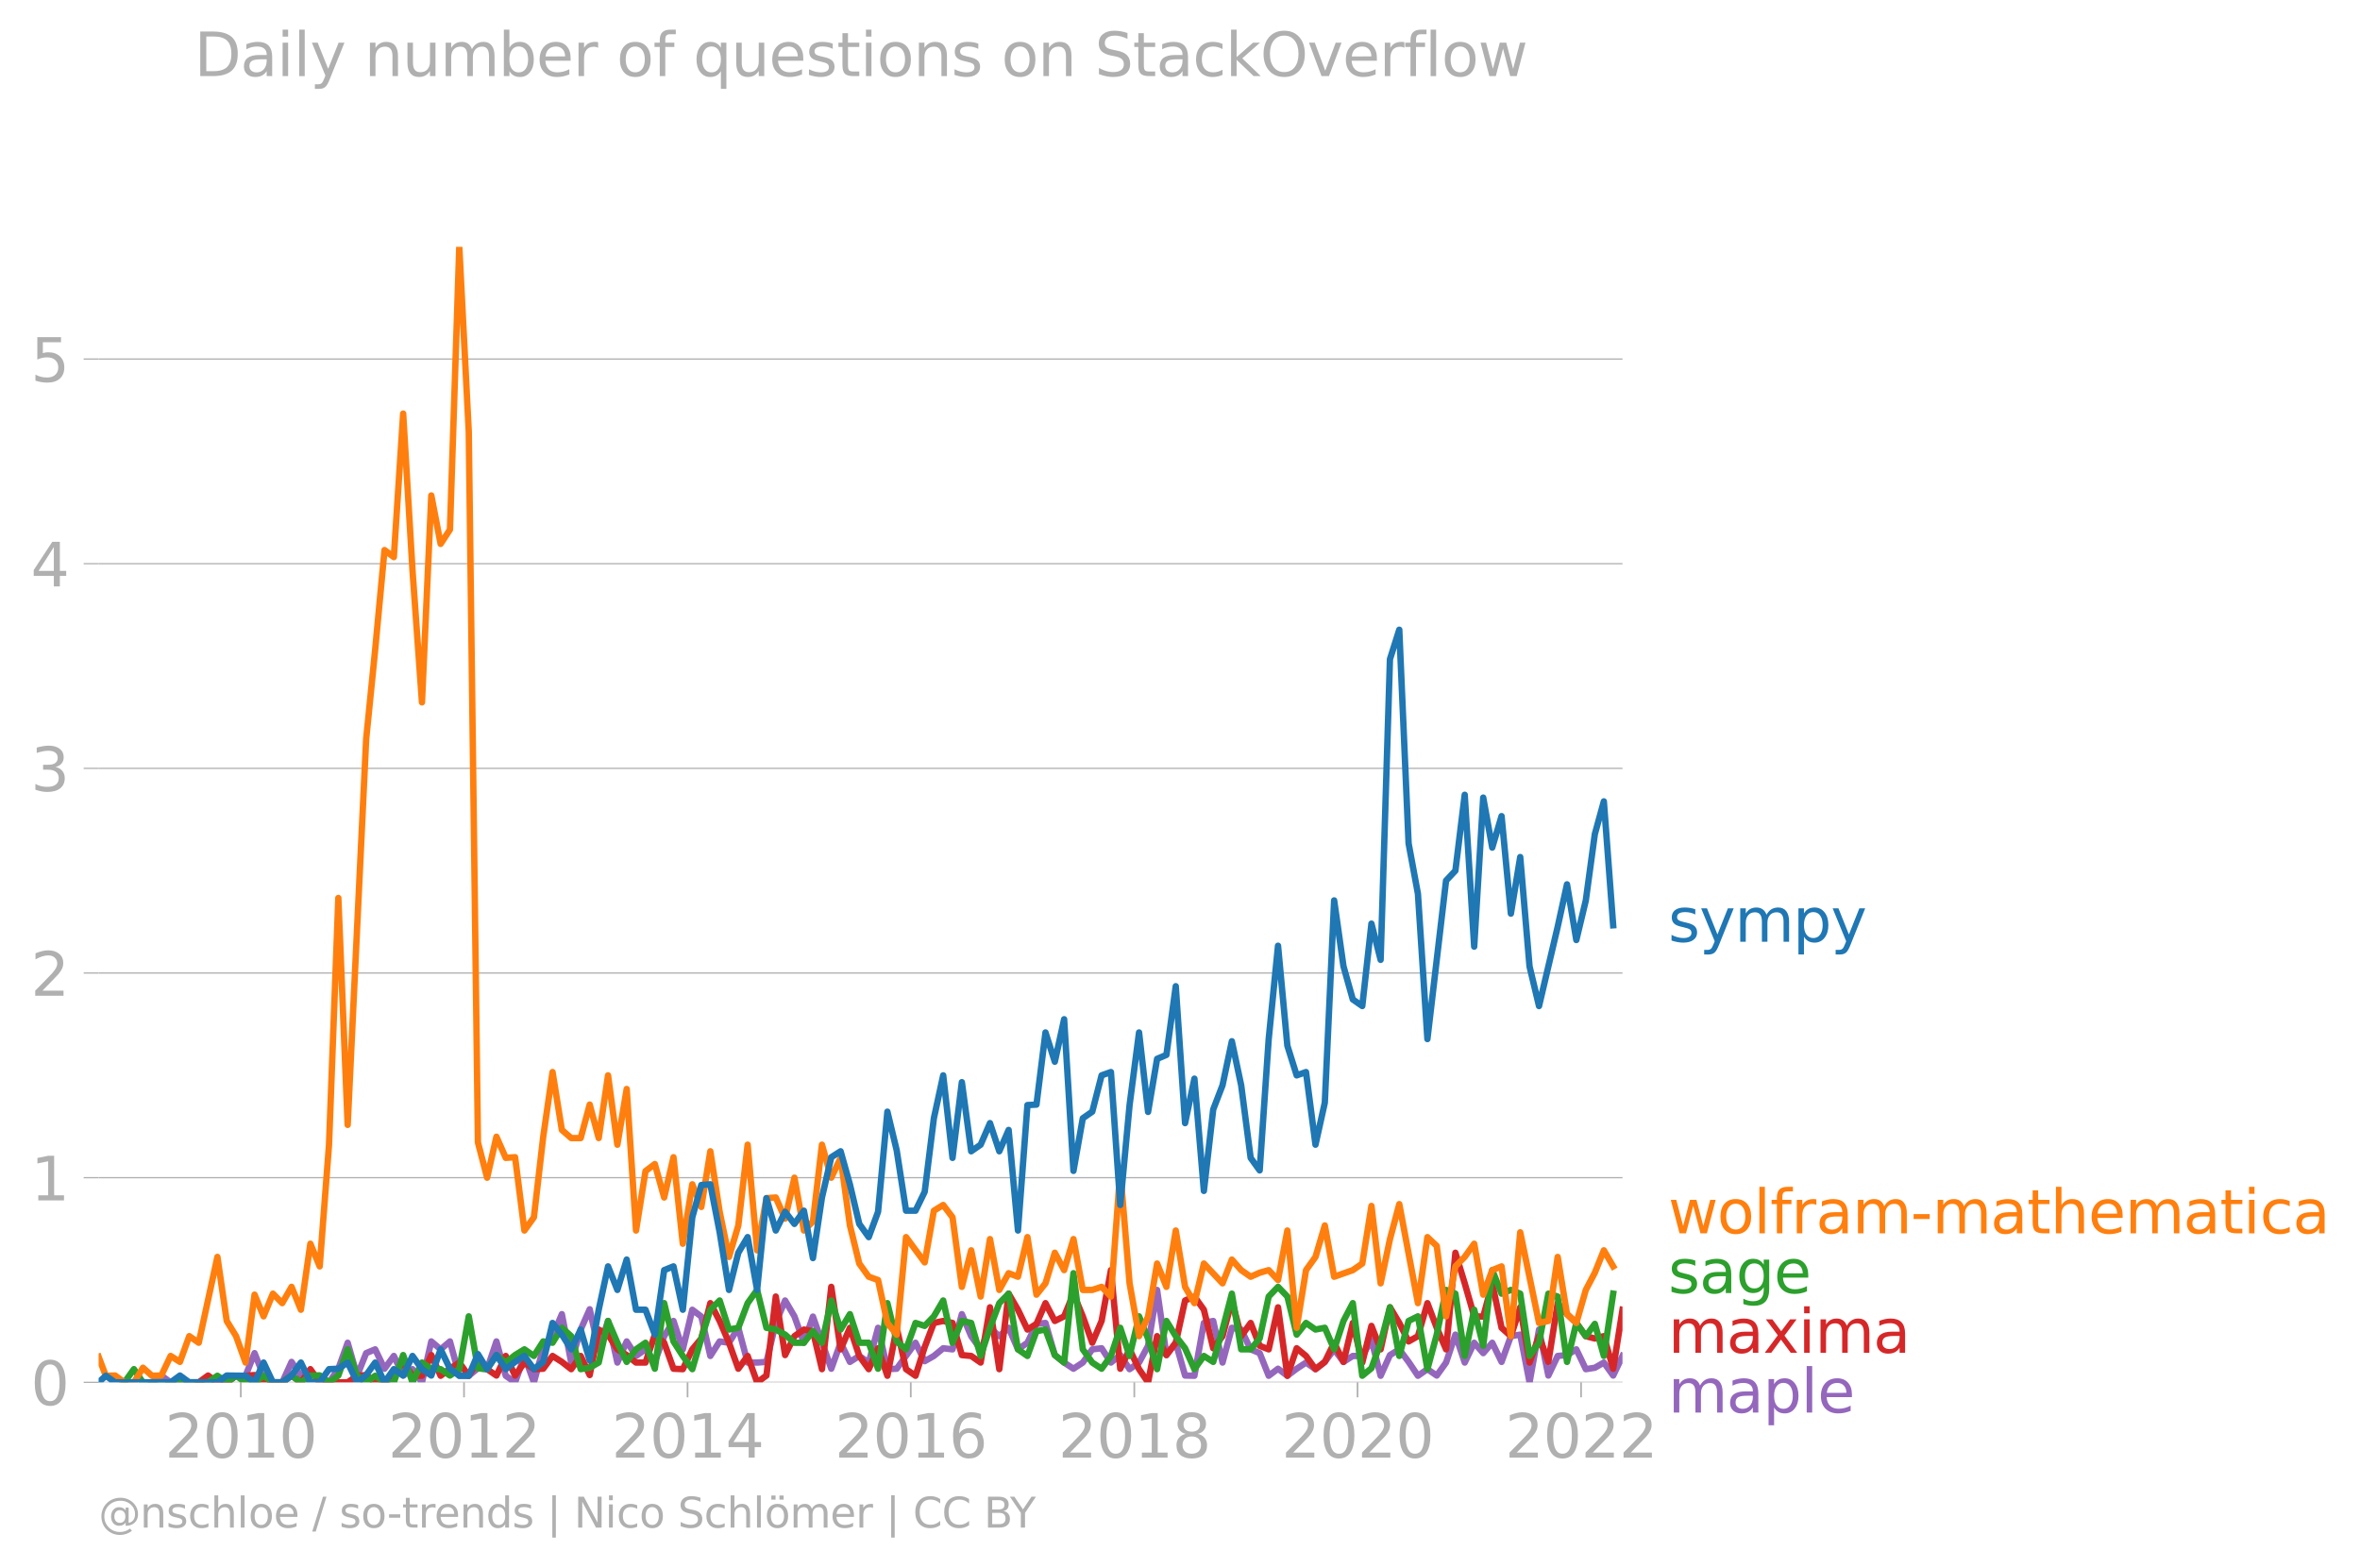 <svg xmlns:xlink="http://www.w3.org/1999/xlink" width="737.413" height="489.969" viewBox="0 0 553.06 367.477" xmlns="http://www.w3.org/2000/svg"><defs><style>*{stroke-linejoin:round;stroke-linecap:butt}</style></defs><g id="figure_1"><path d="M0 367.477h553.06V0H0v367.477z" style="fill:none" id="patch_1"/><g id="axes_1"><path d="M23.108 323.95h357.12V57.838H23.108V323.95z" style="fill:none" id="patch_2"/><g id="matplotlib.axis_1"><g id="xtick_1"><g id="line2d_1"><defs><path id="m5724a34191" d="M0 0v3.5" style="stroke:#b0b0b0;stroke-width:.4"/></defs><use xlink:href="#m5724a34191" x="56.43" y="323.95" style="fill:#b0b0b0;stroke:#b0b0b0;stroke-width:.4"/></g><g style="fill:#b0b0b0" transform="matrix(.14 0 0 -.14 38.615 341.588)" id="text_1"><defs><path id="DejaVuSans-32" d="M1228 531h2203V0H469v531q359 372 979 998 621 627 780 809 303 340 423 576 121 236 121 464 0 372-261 606-261 235-680 235-297 0-627-103-329-103-704-313v638q381 153 712 231 332 78 607 78 725 0 1156-363 431-362 431-968 0-288-108-546-107-257-392-607-78-91-497-524-418-433-1181-1211z" transform="scale(.016)"/><path id="DejaVuSans-30" d="M2034 4250q-487 0-733-480-245-479-245-1442 0-959 245-1439 246-480 733-480 491 0 736 480 246 480 246 1439 0 963-246 1442-245 480-736 480zm0 500q785 0 1199-621 414-620 414-1801 0-1178-414-1799Q2819-91 2034-91q-784 0-1198 620-414 621-414 1799 0 1181 414 1801 414 621 1198 621z" transform="scale(.016)"/><path id="DejaVuSans-31" d="M794 531h1031v3560L703 3866v575l1116 225h631V531h1031V0H794v531z" transform="scale(.016)"/></defs><use xlink:href="#DejaVuSans-32"/><use xlink:href="#DejaVuSans-30" x="63.623"/><use xlink:href="#DejaVuSans-31" x="127.246"/><use xlink:href="#DejaVuSans-30" x="190.869"/></g></g><g id="xtick_2"><use xlink:href="#m5724a34191" x="108.742" y="323.95" style="fill:#b0b0b0;stroke:#b0b0b0;stroke-width:.4" id="line2d_2"/><g style="fill:#b0b0b0" transform="matrix(.14 0 0 -.14 90.927 341.588)" id="text_2"><use xlink:href="#DejaVuSans-32"/><use xlink:href="#DejaVuSans-30" x="63.623"/><use xlink:href="#DejaVuSans-31" x="127.246"/><use xlink:href="#DejaVuSans-32" x="190.869"/></g></g><g id="xtick_3"><use xlink:href="#m5724a34191" x="161.126" y="323.95" style="fill:#b0b0b0;stroke:#b0b0b0;stroke-width:.4" id="line2d_3"/><g style="fill:#b0b0b0" transform="matrix(.14 0 0 -.14 143.31 341.588)" id="text_3"><defs><path id="DejaVuSans-34" d="M2419 4116 825 1625h1594v2491zm-166 550h794V1625h666v-525h-666V0h-628v1100H313v609l1940 2957z" transform="scale(.016)"/></defs><use xlink:href="#DejaVuSans-32"/><use xlink:href="#DejaVuSans-30" x="63.623"/><use xlink:href="#DejaVuSans-31" x="127.246"/><use xlink:href="#DejaVuSans-34" x="190.869"/></g></g><g id="xtick_4"><use xlink:href="#m5724a34191" x="213.438" y="323.95" style="fill:#b0b0b0;stroke:#b0b0b0;stroke-width:.4" id="line2d_4"/><g style="fill:#b0b0b0" transform="matrix(.14 0 0 -.14 195.623 341.588)" id="text_4"><defs><path id="DejaVuSans-36" d="M2113 2584q-425 0-674-291-248-290-248-796 0-503 248-796 249-292 674-292t673 292q248 293 248 796 0 506-248 796-248 291-673 291zm1253 1979v-575q-238 112-480 171-242 60-480 60-625 0-955-422-329-422-376-1275 184 272 462 417 279 145 613 145 703 0 1111-427 408-426 408-1160 0-719-425-1154Q2819-91 2113-91q-810 0-1238 620-428 621-428 1799 0 1106 525 1764t1409 658q238 0 480-47t505-140z" transform="scale(.016)"/></defs><use xlink:href="#DejaVuSans-32"/><use xlink:href="#DejaVuSans-30" x="63.623"/><use xlink:href="#DejaVuSans-31" x="127.246"/><use xlink:href="#DejaVuSans-36" x="190.869"/></g></g><g id="xtick_5"><use xlink:href="#m5724a34191" x="265.822" y="323.95" style="fill:#b0b0b0;stroke:#b0b0b0;stroke-width:.4" id="line2d_5"/><g style="fill:#b0b0b0" transform="matrix(.14 0 0 -.14 248.007 341.588)" id="text_5"><defs><path id="DejaVuSans-38" d="M2034 2216q-450 0-708-241-257-241-257-662 0-422 257-663 258-241 708-241t709 242q260 243 260 662 0 421-258 662-257 241-711 241zm-631 268q-406 100-633 378-226 279-226 679 0 559 398 884 399 325 1092 325 697 0 1094-325t397-884q0-400-227-679-226-278-629-378 456-106 710-416 255-309 255-755 0-679-414-1042Q2806-91 2034-91q-771 0-1186 362-414 363-414 1042 0 446 256 755 257 310 713 416zm-231 997q0-362 226-565 227-203 636-203 407 0 636 203 230 203 230 565 0 363-230 566-229 203-636 203-409 0-636-203-226-203-226-566z" transform="scale(.016)"/></defs><use xlink:href="#DejaVuSans-32"/><use xlink:href="#DejaVuSans-30" x="63.623"/><use xlink:href="#DejaVuSans-31" x="127.246"/><use xlink:href="#DejaVuSans-38" x="190.869"/></g></g><g id="xtick_6"><use xlink:href="#m5724a34191" x="318.134" y="323.95" style="fill:#b0b0b0;stroke:#b0b0b0;stroke-width:.4" id="line2d_6"/><g style="fill:#b0b0b0" transform="matrix(.14 0 0 -.14 300.319 341.588)" id="text_6"><use xlink:href="#DejaVuSans-32"/><use xlink:href="#DejaVuSans-30" x="63.623"/><use xlink:href="#DejaVuSans-32" x="127.246"/><use xlink:href="#DejaVuSans-30" x="190.869"/></g></g><g id="xtick_7"><use xlink:href="#m5724a34191" x="370.518" y="323.95" style="fill:#b0b0b0;stroke:#b0b0b0;stroke-width:.4" id="line2d_7"/><g style="fill:#b0b0b0" transform="matrix(.14 0 0 -.14 352.703 341.588)" id="text_7"><use xlink:href="#DejaVuSans-32"/><use xlink:href="#DejaVuSans-30" x="63.623"/><use xlink:href="#DejaVuSans-32" x="127.246"/><use xlink:href="#DejaVuSans-32" x="190.869"/></g></g></g><g id="matplotlib.axis_2"><g id="ytick_1"><path d="M23.108 323.95h357.12" clip-path="url(#p29a664410c)" style="fill:none;stroke:#b0b0b0;stroke-width:.3;stroke-linecap:square" id="line2d_8"/><g id="line2d_9"><defs><path id="m4db9e39894" d="M0 0h-3.5" style="stroke:#b0b0b0;stroke-width:.3"/></defs><use xlink:href="#m4db9e39894" x="23.108" y="323.95" style="fill:#b0b0b0;stroke:#b0b0b0;stroke-width:.3"/></g><use xlink:href="#DejaVuSans-30" style="fill:#b0b0b0" transform="matrix(.14 0 0 -.14 7.2 329.269)" id="text_8"/></g><g id="ytick_2"><path d="M23.108 275.988h357.12" clip-path="url(#p29a664410c)" style="fill:none;stroke:#b0b0b0;stroke-width:.3;stroke-linecap:square" id="line2d_10"/><use xlink:href="#m4db9e39894" x="23.108" y="275.988" style="fill:#b0b0b0;stroke:#b0b0b0;stroke-width:.3" id="line2d_11"/><use xlink:href="#DejaVuSans-31" style="fill:#b0b0b0" transform="matrix(.14 0 0 -.14 7.2 281.307)" id="text_9"/></g><g id="ytick_3"><path d="M23.108 228.026h357.12" clip-path="url(#p29a664410c)" style="fill:none;stroke:#b0b0b0;stroke-width:.3;stroke-linecap:square" id="line2d_12"/><use xlink:href="#m4db9e39894" x="23.108" y="228.026" style="fill:#b0b0b0;stroke:#b0b0b0;stroke-width:.3" id="line2d_13"/><use xlink:href="#DejaVuSans-32" style="fill:#b0b0b0" transform="matrix(.14 0 0 -.14 7.2 233.345)" id="text_10"/></g><g id="ytick_4"><path d="M23.108 180.064h357.12" clip-path="url(#p29a664410c)" style="fill:none;stroke:#b0b0b0;stroke-width:.3;stroke-linecap:square" id="line2d_14"/><use xlink:href="#m4db9e39894" x="23.108" y="180.064" style="fill:#b0b0b0;stroke:#b0b0b0;stroke-width:.3" id="line2d_15"/><g style="fill:#b0b0b0" transform="matrix(.14 0 0 -.14 7.2 185.383)" id="text_11"><defs><path id="DejaVuSans-33" d="M2597 2516q453-97 707-404 255-306 255-756 0-690-475-1069Q2609-91 1734-91q-293 0-604 58T488 141v609q262-153 574-231 313-78 654-78 593 0 904 234t311 681q0 413-289 645-289 233-804 233h-544v519h569q465 0 712 186t247 536q0 359-255 551-254 193-729 193-260 0-557-57-297-56-653-174v562q360 100 674 150t592 50q719 0 1137-327 419-326 419-882 0-388-222-655t-631-370z" transform="scale(.016)"/></defs><use xlink:href="#DejaVuSans-33"/></g></g><g id="ytick_5"><path d="M23.108 132.102h357.12" clip-path="url(#p29a664410c)" style="fill:none;stroke:#b0b0b0;stroke-width:.3;stroke-linecap:square" id="line2d_16"/><use xlink:href="#m4db9e39894" x="23.108" y="132.102" style="fill:#b0b0b0;stroke:#b0b0b0;stroke-width:.3" id="line2d_17"/><use xlink:href="#DejaVuSans-34" style="fill:#b0b0b0" transform="matrix(.14 0 0 -.14 7.2 137.42)" id="text_12"/></g><g id="ytick_6"><path d="M23.108 84.14h357.12" clip-path="url(#p29a664410c)" style="fill:none;stroke:#b0b0b0;stroke-width:.3;stroke-linecap:square" id="line2d_18"/><use xlink:href="#m4db9e39894" x="23.108" y="84.14" style="fill:#b0b0b0;stroke:#b0b0b0;stroke-width:.3" id="line2d_19"/><g style="fill:#b0b0b0" transform="matrix(.14 0 0 -.14 7.2 89.458)" id="text_13"><defs><path id="DejaVuSans-35" d="M691 4666h2478v-532H1269V2991q137 47 274 70 138 23 276 23 781 0 1237-428 457-428 457-1159 0-753-469-1171Q2575-91 1722-91q-294 0-599 50Q819 9 494 109v635q281-153 581-228t634-75q541 0 856 284 316 284 316 772 0 487-316 771-315 285-856 285-253 0-505-56-251-56-513-175v2344z" transform="scale(.016)"/></defs><use xlink:href="#DejaVuSans-35"/></g></g></g><path d="m35.612 323.95 2.186-1.599 2.186 1.599h13.15l2.185-1.547h2.221l2.114-5.305 2.114 5.305 2.186 1.547h2.186l2.185-4.796 2.186 3.249 4.407-.052 2.186 1.599 2.185-3.198 2.186-6.085 2.221 7.736 2.114-5.305 2.114-.884 2.186 4.538 2.186-2.99 2.185 4.59 2.186-1.497 2.221 3.095 2.186-9.593 2.186 1.857 2.185-1.857 2.186 8.046h2.222l2.15-1.76 2.15.212 2.185-6.498 2.185 8.046 2.186 1.547 2.186-6.189 2.221 6.189 2.186-7.994 2.185-2.836 2.186-5.158 2.186 11.346 2.221-7.735 2.114-4.752 2.114 9.393 2.186-6.653 2.186 9.747 2.185-4.95 2.186 3.403 2.221-1.547 2.186 2.94 2.186-6.034 2.185-3.559 2.186 6.653 2.221-9.283 2.114 1.602 2.114 9.228 2.186-3.404 2.186.31 2.185-3.507 2.186 8.148h2.221l2.186-.154 2.186-9.129 2.185-5.26 2.186 3.713 2.221 6.189 2.114-6.134 4.3 12.22 2.186-6.086 2.185 4.487 2.186-1.393 2.221 1.547 2.186-8.148 2.186 9.695 2.185-.103 4.407-6.085 2.15 4.321 2.15-1.227 2.186-1.805 2.185.258 2.186-8.252 2.186 5.158 2.221 3.094 2.186-5.054 2.185 1.96 2.186-1.96 2.186 5.054 2.221-1.547 2.114-4.42 2.114-.222 2.186 7.53 2.185 1.753 2.186 1.444 2.186-1.444 2.221-3.094 2.186-.258 2.186 3.352 2.185-1.753 2.186 3.3 2.221-1.547 2.114-3.923 2.114-13.095 2.186 15.265 2.186-2.888 2.185 7.684 2.186.052 2.221-12.378 2.186-.464 2.186 9.747 2.185-8.148 2.186.413 2.221 4.641 2.114.884 2.114 5.305 2.186-1.65 2.186 1.65 2.185-1.65 2.186-1.445 2.221 1.547 2.186-1.701 2.186-2.94 2.185 2.94 2.186-1.393h2.221l2.15-3.734 2.15 8.376 2.186-4.848 2.185-1.341 2.186 2.94 2.186 3.249 2.221-1.548 2.186 1.496 2.185-3.043 2.186-6.55 2.186 6.55 2.221-4.641 2.114 2.431 2.114-2.431 2.186 4.487 2.185-6.034 2.186-.361 2.186 11.19 2.221-12.376 2.186 10.778 2.185-4.59 2.186-.206 2.186-1.341 2.221 4.641 2.114-.331 2.114-1.216 2.186 3.043 2.186-4.59h0" clip-path="url(#p29a664410c)" style="fill:none;stroke:#9467bd;stroke-width:1.5;stroke-linecap:square" id="line2d_20"/><path d="m46.576 323.95 2.186-1.599 2.186 1.599h2.185l2.186-1.547h2.221l2.114-.166 2.114 1.713h4.372l2.185-1.599 2.186 1.599 2.221-3.095 2.186 3.095h6.557l2.221-1.547 2.114-.166 2.114 1.713h2.186l2.186-1.547 2.185-3.25 2.186 3.25h2.221l2.186-4.848 2.186 4.848 2.185-1.65 2.186-1.445 2.222 3.095 2.15-3.415 2.15 1.867 2.185 1.496 2.185-4.59 2.186 4.59 2.186-3.043 2.221 1.547 2.186-.103 2.185-2.99 2.186 1.392 2.186 1.701 2.221-3.094 2.114 4.476 2.114-10.664 2.186 1.186 2.186 3.455 2.185 1.34 2.186 1.754h2.221l2.186-6.55 2.186 1.909 2.185 6.085 2.186.103 2.221-4.641 2.114-2.542 2.114-8.288 2.186 4.177 2.186 5.106 2.185 6.085 2.186-2.99 2.221 6.188 2.186-1.599 2.186-18.514 2.185 13.718 2.186-4.435 2.221-1.547 2.114.386 2.114 8.896 2.186-19.287 2.186 14.646 2.185-5.054 2.186 6.601 2.221 3.094 2.186-4.899 2.186 6.447 2.185-11.243 2.186 9.695 2.221 1.548 2.15-6.723 2.15-5.655 2.186-.464 2.185.464 2.186 7.53 2.186.206 2.221 1.547 2.186-12.944 2.185 14.491 2.186-17.689 2.186 3.765 2.221 4.642 2.114-1.327 2.114-4.862 2.186 4.177 2.185-1.083 2.186-5.312 2.186 5.312 2.221 6.189 2.186-5.106 2.186-11.913 2.185 23.104 2.186-4.538 2.221 4.641 2.114 3.095 2.114-10.83 2.186 4.435 2.186-2.888 2.185-9.902 2.186-.928 2.221 3.094 2.186 9.025 2.186-2.836 2.185-8.355 2.186 8.355 2.221-3.095 2.114 5.36 2.114.829 2.186-9.85 2.186 16.039 2.185-6.447 2.186 1.805 2.221 3.094 2.186-1.701 2.186-4.487 2.185 4.487 2.186-9.129 2.221 9.283 2.15-8.59 2.15 5.496 2.186-9.85 2.185 3.661 2.186 4.332 2.186-1.237 2.221-7.736 2.186 5.776 2.185 5.054 2.186-22.64 2.186 7.168 2.221 7.736 2.114.055 2.114-7.79 2.186 10.417 2.185 1.96 2.186-6.756 2.186 12.944 2.221-6.188 2.186 6.034 2.185-13.77 2.186 2.578 2.186 2.063 2.221 3.095 2.114.552 2.114-.552 2.186 7.632 2.186-13.821h0" clip-path="url(#p29a664410c)" style="fill:none;stroke:#d62728;stroke-width:1.5;stroke-linecap:square" id="line2d_21"/><path d="m29.163 323.95 2.221-3.095 2.114 3.095h15.264l2.186-1.547 2.185 1.547 2.186-1.547 2.221 1.547h2.114l2.114-1.547 2.186 1.547h2.186l2.185-1.599 2.186 1.599 2.221-1.547 2.186-.052 2.186 1.599 2.185-1.599 2.186-6.137 2.221 6.189 2.114 1.547 2.114-1.547 2.186 1.547h2.186l2.185-6.395 2.186 6.395 2.221-4.642 2.186 1.444 2.186.103 2.185 1.496 2.186-1.496 2.222-12.377 2.15 12.164 2.15.213 2.185-3.3 2.185 1.753 2.186-1.753 2.186-1.341 2.221 1.547 2.186-3.404 2.185.31 2.186-3.507 2.186 1.96 2.221 7.735 2.114-.331 2.114-1.216 2.186-9.747 2.186 5.106 2.185 4.487 2.186-2.94 2.221-1.547 2.186 6.085 2.186-15.368 2.185 8.973 2.186 3.404 2.221 3.094 2.114-7.183 2.114-6.741 2.186-2.166 2.186 6.808 2.185-.413 2.186-5.776 2.221-3.094 2.186 8.87 2.186.413 2.185 1.186 2.186 1.908h2.221l2.114-2.708 2.114 2.708 2.186-9.902 2.186 6.808 2.185-3.61 2.186 6.704h2.221l2.186 6.085 2.186-15.368 2.185 8.973 2.186 1.857 2.221-6.189 2.15.694 2.15-2.24 2.186-3.714 2.185 9.902 2.186-5.106 2.186.464 2.221 7.736 2.186-6.601 2.185-5.776 2.186-2.218 2.186 13.048 2.221 1.547 2.114-5.802 2.114-.386 2.186 5.982 2.185 1.753 2.186-20.938 2.186 17.844 2.221 3.094 2.186 1.444 2.186-2.99 2.185-6.602 2.186 6.601 2.221-9.283 2.114 5.194 2.114 7.183 2.186-11.294 2.186 3.559 2.185 2.836 2.186 4.9 2.221-3.095 2.186 1.393 2.186-7.581 2.185-8.407 2.186 13.048h2.221l2.114-2.542 2.114-9.835 2.186-2.27 2.186 2.27 2.185 8.922 2.186-2.734 2.221 1.548 2.186-.413 2.186 5.054 2.185-6.653 2.186-4.177 2.221 17.019 2.15-1.76 2.15-5.976 2.186-8.303 2.185 11.397 2.186-8.2 2.186-1.083 2.221 12.377 2.186-8.096 2.185-10.47 2.186.877 2.186 14.595 2.221-10.83 2.114 8.454 2.114-17.737 2.186 5.518 2.185-.876 2.186.876 2.186 14.595 2.221-3.094 2.186-11.5 2.185.67 2.186 15.317 2.186-9.129 2.221 3.095 2.114-2.874 2.114 7.515 2.186-14.595h0" clip-path="url(#p29a664410c)" style="fill:none;stroke:#2ca02c;stroke-width:1.5;stroke-linecap:square" id="line2d_22"/><g style="fill:#1f77b4" transform="matrix(.14 0 0 -.14 390.941 220.698)" id="text_14"><defs><path id="DejaVuSans-73" d="M2834 3397v-544q-243 125-506 187-262 63-544 63-428 0-642-131t-214-394q0-200 153-314t616-217l197-44q612-131 870-370t258-667q0-488-386-773Q2250-91 1575-91q-281 0-586 55T347 128v594q319-166 628-249 309-82 613-82 406 0 624 139 219 139 219 392 0 234-158 359-157 125-692 241l-200 47q-534 112-772 345-237 233-237 639 0 494 350 762 350 269 994 269 318 0 599-47 282-46 519-140z" transform="scale(.016)"/><path id="DejaVuSans-79" d="M2059-325q-243-625-475-815-231-191-618-191H506v481h338q237 0 368 113 132 112 291 531l103 262L191 3500h609L1894 763l1094 2737h609L2059-325z" transform="scale(.016)"/><path id="DejaVuSans-6d" d="M3328 2828q216 388 516 572t706 184q547 0 844-383 297-382 297-1088V0h-578v2094q0 503-179 746-178 244-543 244-447 0-707-297-259-296-259-809V0h-578v2094q0 506-178 748t-550 242q-441 0-701-298-259-298-259-808V0H581v3500h578v-544q197 322 472 475t653 153q382 0 649-194 267-193 395-562z" transform="scale(.016)"/><path id="DejaVuSans-70" d="M1159 525v-1856H581v4831h578v-531q182 312 458 463 277 152 661 152 638 0 1036-506 399-506 399-1331T3314 415Q2916-91 2278-91q-384 0-661 152-276 152-458 464zm1957 1222q0 634-261 995t-717 361q-457 0-718-361t-261-995q0-634 261-995t718-361q456 0 717 361t261 995z" transform="scale(.016)"/></defs><use xlink:href="#DejaVuSans-73"/><use xlink:href="#DejaVuSans-79" x="52.1"/><use xlink:href="#DejaVuSans-6d" x="111.279"/><use xlink:href="#DejaVuSans-70" x="208.691"/><use xlink:href="#DejaVuSans-79" x="272.168"/></g><g style="fill:#ff7f0e" transform="matrix(.14 0 0 -.14 390.941 289.02)" id="text_15"><defs><path id="DejaVuSans-77" d="M269 3500h575l719-2731 715 2731h678l719-2731 716 2731h575L4050 0h-678l-753 2869L1863 0h-679L269 3500z" transform="scale(.016)"/><path id="DejaVuSans-6f" d="M1959 3097q-462 0-731-361t-269-989q0-628 267-989 268-361 733-361 460 0 728 362 269 363 269 988 0 622-269 986-268 364-728 364zm0 487q750 0 1178-488 429-487 429-1349 0-859-429-1349Q2709-91 1959-91q-753 0-1180 489-426 490-426 1349 0 862 426 1349 427 488 1180 488z" transform="scale(.016)"/><path id="DejaVuSans-6c" d="M603 4863h575V0H603v4863z" transform="scale(.016)"/><path id="DejaVuSans-66" d="M2375 4863v-479h-550q-309 0-430-125-120-125-120-450v-309h947v-447h-947V0H697v3053H147v447h550v244q0 584 272 851 272 268 862 268h544z" transform="scale(.016)"/><path id="DejaVuSans-72" d="M2631 2963q-97 56-211 82-114 27-251 27-488 0-749-317t-261-911V0H581v3500h578v-544q182 319 472 473 291 155 707 155 59 0 131-8 72-7 159-23l3-590z" transform="scale(.016)"/><path id="DejaVuSans-61" d="M2194 1759q-697 0-966-159t-269-544q0-306 202-486 202-179 548-179 479 0 768 339t289 901v128h-572zm1147 238V0h-575v531q-197-318-491-470T1556-91q-537 0-855 302-317 302-317 808 0 590 395 890 396 300 1180 300h807v57q0 397-261 614t-733 217q-300 0-585-72-284-72-546-216v532q315 122 612 182 297 61 578 61 760 0 1135-394 375-393 375-1193z" transform="scale(.016)"/><path id="DejaVuSans-2d" d="M313 2009h1684v-512H313v512z" transform="scale(.016)"/><path id="DejaVuSans-74" d="M1172 4494v-994h1184v-447H1172V1153q0-428 117-550t477-122h590V0h-590q-666 0-919 248-253 249-253 905v1900H172v447h422v994h578z" transform="scale(.016)"/><path id="DejaVuSans-68" d="M3513 2113V0h-575v2094q0 497-194 743-194 247-581 247-466 0-735-297-269-296-269-809V0H581v4863h578V2956q207 316 486 472 280 156 646 156 603 0 912-373 310-373 310-1098z" transform="scale(.016)"/><path id="DejaVuSans-65" d="M3597 1894v-281H953q38-594 358-905t892-311q331 0 642 81t618 244V178Q3153 47 2828-22t-659-69q-838 0-1327 487-489 488-489 1320 0 859 464 1363 464 505 1252 505 706 0 1117-455 411-454 411-1235zm-575 169q-6 471-264 752-258 282-683 282-481 0-770-272t-333-766l2050 4z" transform="scale(.016)"/><path id="DejaVuSans-69" d="M603 3500h575V0H603v3500zm0 1363h575v-729H603v729z" transform="scale(.016)"/><path id="DejaVuSans-63" d="M3122 3366v-538q-244 135-489 202t-495 67q-560 0-870-355-309-354-309-995t309-996q310-354 870-354 250 0 495 67t489 202V134Q2881 22 2623-34q-257-57-548-57-791 0-1257 497-465 497-465 1341 0 856 470 1346 471 491 1290 491 265 0 518-55 253-54 491-163z" transform="scale(.016)"/></defs><use xlink:href="#DejaVuSans-77"/><use xlink:href="#DejaVuSans-6f" x="81.787"/><use xlink:href="#DejaVuSans-6c" x="142.969"/><use xlink:href="#DejaVuSans-66" x="170.752"/><use xlink:href="#DejaVuSans-72" x="205.957"/><use xlink:href="#DejaVuSans-61" x="247.07"/><use xlink:href="#DejaVuSans-6d" x="308.35"/><use xlink:href="#DejaVuSans-2d" x="405.762"/><use xlink:href="#DejaVuSans-6d" x="441.846"/><use xlink:href="#DejaVuSans-61" x="539.258"/><use xlink:href="#DejaVuSans-74" x="600.537"/><use xlink:href="#DejaVuSans-68" x="639.746"/><use xlink:href="#DejaVuSans-65" x="703.125"/><use xlink:href="#DejaVuSans-6d" x="764.648"/><use xlink:href="#DejaVuSans-61" x="862.061"/><use xlink:href="#DejaVuSans-74" x="923.34"/><use xlink:href="#DejaVuSans-69" x="962.549"/><use xlink:href="#DejaVuSans-63" x="990.332"/><use xlink:href="#DejaVuSans-61" x="1045.313"/></g><g style="fill:#2ca02c" transform="matrix(.14 0 0 -.14 390.941 303.02)" id="text_16"><defs><path id="DejaVuSans-67" d="M2906 1791q0 625-258 968-257 344-723 344-462 0-720-344-258-343-258-968 0-622 258-966t720-344q466 0 723 344 258 344 258 966zm575-1357q0-893-397-1329-396-436-1215-436-303 0-572 45t-522 139v559q253-137 500-202 247-66 503-66 566 0 847 295t281 892v285q-178-310-456-463T1784 0Q1141 0 747 490 353 981 353 1791q0 812 394 1302 394 491 1037 491 388 0 666-153t456-462v531h575V434z" transform="scale(.016)"/></defs><use xlink:href="#DejaVuSans-73"/><use xlink:href="#DejaVuSans-61" x="52.1"/><use xlink:href="#DejaVuSans-67" x="113.379"/><use xlink:href="#DejaVuSans-65" x="176.855"/></g><g style="fill:#d62728" transform="matrix(.14 0 0 -.14 390.941 317.02)" id="text_17"><defs><path id="DejaVuSans-78" d="M3513 3500 2247 1797 3578 0h-678L1881 1375 863 0H184l1360 1831L300 3500h678l928-1247 928 1247h679z" transform="scale(.016)"/></defs><use xlink:href="#DejaVuSans-6d"/><use xlink:href="#DejaVuSans-61" x="97.412"/><use xlink:href="#DejaVuSans-78" x="158.691"/><use xlink:href="#DejaVuSans-69" x="217.871"/><use xlink:href="#DejaVuSans-6d" x="245.654"/><use xlink:href="#DejaVuSans-61" x="343.066"/></g><g style="fill:#9467bd" transform="matrix(.14 0 0 -.14 390.941 331.02)" id="text_18"><use xlink:href="#DejaVuSans-6d"/><use xlink:href="#DejaVuSans-61" x="97.412"/><use xlink:href="#DejaVuSans-70" x="158.691"/><use xlink:href="#DejaVuSans-6c" x="222.168"/><use xlink:href="#DejaVuSans-65" x="249.951"/></g><g style="fill:#b0b0b0" transform="matrix(.097 0 0 -.097 23.108 357.986)" id="text_19"><defs><path id="DejaVuSans-40" d="M2381 1678q0-447 222-702 222-254 610-254 384 0 604 256 221 256 221 700 0 438-225 695-225 258-607 258-378 0-602-256-223-256-223-697zm1703-934q-187-241-429-355t-564-114q-538 0-874 389t-336 1014q0 625 337 1015 338 391 873 391 322 0 565-117 244-117 428-354v409h447V722q457 69 714 417 258 349 258 902 0 334-99 628-98 294-298 544-325 409-792 626t-1017 217q-384 0-738-102-353-101-653-301-490-319-767-836-276-517-276-1120 0-497 179-932 180-434 521-765 328-325 759-495 431-171 922-171 403 0 792 136t714 389l281-347q-390-303-851-464t-936-161q-578 0-1091 205-512 205-912 595Q841 78 631 592q-209 514-209 1105 0 569 212 1084 213 516 607 907 403 396 931 607t1119 211q662 0 1229-272 568-271 952-771 234-307 357-666 124-359 124-744 0-822-497-1297T4084 263v481z" transform="scale(.016)"/><path id="DejaVuSans-6e" d="M3513 2113V0h-575v2094q0 497-194 743-194 247-581 247-466 0-735-297-269-296-269-809V0H581v3500h578v-544q207 316 486 472 280 156 646 156 603 0 912-373 310-373 310-1098z" transform="scale(.016)"/><path id="DejaVuSans-2f" d="M1625 4666h531L531-594H0l1625 5260z" transform="scale(.016)"/><path id="DejaVuSans-64" d="M2906 2969v1894h575V0h-575v525q-181-312-458-464-276-152-664-152-634 0-1033 506-398 507-398 1332t398 1331q399 506 1033 506 388 0 664-152 277-151 458-463zM947 1747q0-634 261-995t717-361q456 0 718 361 263 361 263 995t-263 995q-262 361-718 361t-717-361q-261-361-261-995z" transform="scale(.016)"/><path id="DejaVuSans-7c" d="M1344 4891v-6400H813v6400h531z" transform="scale(.016)"/><path id="DejaVuSans-4e" d="M628 4666h850L3547 763v3903h612V0h-850L1241 3903V0H628v4666z" transform="scale(.016)"/><path id="DejaVuSans-53" d="M3425 4513v-616q-359 172-678 256-319 85-616 85-515 0-795-200t-280-569q0-310 186-468 186-157 705-254l381-78q706-135 1042-474t336-907q0-679-455-1029Q2797-91 1919-91q-331 0-705 75-373 75-773 222v650q384-215 753-325 369-109 725-109 540 0 834 212 294 213 294 607 0 343-211 537t-692 291l-385 75q-706 140-1022 440-315 300-315 835 0 619 436 975t1201 356q329 0 669-60 341-59 697-177z" transform="scale(.016)"/><path id="DejaVuSans-f6" d="M1959 3097q-462 0-731-361t-269-989q0-628 267-989 268-361 733-361 460 0 728 362 269 363 269 988 0 622-269 986-268 364-728 364zm0 487q750 0 1178-488 429-487 429-1349 0-859-429-1349Q2709-91 1959-91q-753 0-1180 489-426 490-426 1349 0 862 426 1349 427 488 1180 488zm295 1266h634v-631h-634v631zm-1222 0h634v-631h-634v631z" transform="scale(.016)"/><path id="DejaVuSans-43" d="M4122 4306v-665q-319 297-680 443-361 147-767 147-800 0-1225-489t-425-1414q0-922 425-1411t1225-489q406 0 767 147t680 444V359q-331-225-702-338-370-112-782-112-1060 0-1670 648-609 649-609 1771 0 1125 609 1773 610 649 1670 649 418 0 788-111 371-111 696-333z" transform="scale(.016)"/><path id="DejaVuSans-42" d="M1259 2228V519h1013q509 0 754 211 246 211 246 645 0 438-246 645-245 208-754 208H1259zm0 1919V2741h935q462 0 688 173 227 174 227 530 0 353-227 528-226 175-688 175h-935zm-631 519h1613q722 0 1112-300 391-300 391-853 0-429-200-682t-588-315q466-100 724-418 258-317 258-792 0-625-425-966Q3088 0 2303 0H628v4666z" transform="scale(.016)"/><path id="DejaVuSans-59" d="M-13 4666h679l1293-1919 1285 1919h678L2272 2222V0h-634v2222L-13 4666z" transform="scale(.016)"/></defs><use xlink:href="#DejaVuSans-40"/><use xlink:href="#DejaVuSans-6e" x="100"/><use xlink:href="#DejaVuSans-73" x="163.379"/><use xlink:href="#DejaVuSans-63" x="215.479"/><use xlink:href="#DejaVuSans-68" x="270.459"/><use xlink:href="#DejaVuSans-6c" x="333.838"/><use xlink:href="#DejaVuSans-6f" x="361.621"/><use xlink:href="#DejaVuSans-65" x="422.803"/><use xlink:href="#DejaVuSans-20" x="484.326"/><use xlink:href="#DejaVuSans-2f" x="516.113"/><use xlink:href="#DejaVuSans-20" x="549.805"/><use xlink:href="#DejaVuSans-73" x="581.592"/><use xlink:href="#DejaVuSans-6f" x="633.691"/><use xlink:href="#DejaVuSans-2d" x="696.748"/><use xlink:href="#DejaVuSans-74" x="732.832"/><use xlink:href="#DejaVuSans-72" x="772.041"/><use xlink:href="#DejaVuSans-65" x="810.904"/><use xlink:href="#DejaVuSans-6e" x="872.428"/><use xlink:href="#DejaVuSans-64" x="935.807"/><use xlink:href="#DejaVuSans-73" x="999.283"/><use xlink:href="#DejaVuSans-20" x="1051.383"/><use xlink:href="#DejaVuSans-7c" x="1083.17"/><use xlink:href="#DejaVuSans-20" x="1116.861"/><use xlink:href="#DejaVuSans-4e" x="1148.648"/><use xlink:href="#DejaVuSans-69" x="1223.453"/><use xlink:href="#DejaVuSans-63" x="1251.236"/><use xlink:href="#DejaVuSans-6f" x="1306.217"/><use xlink:href="#DejaVuSans-20" x="1367.398"/><use xlink:href="#DejaVuSans-53" x="1399.186"/><use xlink:href="#DejaVuSans-63" x="1462.662"/><use xlink:href="#DejaVuSans-68" x="1517.643"/><use xlink:href="#DejaVuSans-6c" x="1581.021"/><use xlink:href="#DejaVuSans-f6" x="1608.805"/><use xlink:href="#DejaVuSans-6d" x="1669.986"/><use xlink:href="#DejaVuSans-65" x="1767.398"/><use xlink:href="#DejaVuSans-72" x="1828.922"/><use xlink:href="#DejaVuSans-20" x="1870.035"/><use xlink:href="#DejaVuSans-7c" x="1901.822"/><use xlink:href="#DejaVuSans-20" x="1935.514"/><use xlink:href="#DejaVuSans-43" x="1967.301"/><use xlink:href="#DejaVuSans-43" x="2037.125"/><use xlink:href="#DejaVuSans-20" x="2106.949"/><use xlink:href="#DejaVuSans-42" x="2138.736"/><use xlink:href="#DejaVuSans-59" x="2201.84"/></g><g style="fill:#b0b0b0" transform="matrix(.14 0 0 -.14 45.522 17.838)" id="text_20"><defs><path id="DejaVuSans-44" d="M1259 4147V519h763q966 0 1414 437 448 438 448 1382 0 937-448 1373t-1414 436h-763zm-631 519h1297q1356 0 1990-564 635-564 635-1764 0-1207-638-1773Q3275 0 1925 0H628v4666z" transform="scale(.016)"/><path id="DejaVuSans-75" d="M544 1381v2119h575V1403q0-497 193-746 194-248 582-248 465 0 735 297 271 297 271 810v1984h575V0h-575v538q-209-319-486-474-276-155-642-155-603 0-916 375-312 375-312 1097zm1447 2203z" transform="scale(.016)"/><path id="DejaVuSans-62" d="M3116 1747q0 634-261 995t-717 361q-457 0-718-361t-261-995q0-634 261-995t718-361q456 0 717 361t261 995zM1159 2969q182 312 458 463 277 152 661 152 638 0 1036-506 399-506 399-1331T3314 415Q2916-91 2278-91q-384 0-661 152-276 152-458 464V0H581v4863h578V2969z" transform="scale(.016)"/><path id="DejaVuSans-71" d="M947 1747q0-634 261-995t717-361q456 0 718 361 263 361 263 995t-263 995q-262 361-718 361t-717-361q-261-361-261-995zM2906 525q-181-312-458-464-276-152-664-152-634 0-1033 506-398 507-398 1332t398 1331q399 506 1033 506 388 0 664-152 277-151 458-463v531h575v-4831h-575V525z" transform="scale(.016)"/><path id="DejaVuSans-6b" d="M581 4863h578V1991l1716 1509h734L1753 1863 3688 0h-750L1159 1709V0H581v4863z" transform="scale(.016)"/><path id="DejaVuSans-4f" d="M2522 4238q-688 0-1093-513-404-512-404-1397 0-881 404-1394 405-512 1093-512 687 0 1089 512 402 513 402 1394 0 885-402 1397-402 513-1089 513zm0 512q981 0 1568-658 588-658 588-1764 0-1103-588-1761Q3503-91 2522-91q-984 0-1574 656-589 657-589 1763t589 1764q590 658 1574 658z" transform="scale(.016)"/><path id="DejaVuSans-76" d="M191 3500h609L1894 563l1094 2937h609L2284 0h-781L191 3500z" transform="scale(.016)"/></defs><use xlink:href="#DejaVuSans-44"/><use xlink:href="#DejaVuSans-61" x="77.002"/><use xlink:href="#DejaVuSans-69" x="138.281"/><use xlink:href="#DejaVuSans-6c" x="166.064"/><use xlink:href="#DejaVuSans-79" x="193.848"/><use xlink:href="#DejaVuSans-20" x="253.027"/><use xlink:href="#DejaVuSans-6e" x="284.814"/><use xlink:href="#DejaVuSans-75" x="348.193"/><use xlink:href="#DejaVuSans-6d" x="411.572"/><use xlink:href="#DejaVuSans-62" x="508.984"/><use xlink:href="#DejaVuSans-65" x="572.461"/><use xlink:href="#DejaVuSans-72" x="633.984"/><use xlink:href="#DejaVuSans-20" x="675.098"/><use xlink:href="#DejaVuSans-6f" x="706.885"/><use xlink:href="#DejaVuSans-66" x="768.066"/><use xlink:href="#DejaVuSans-20" x="803.271"/><use xlink:href="#DejaVuSans-71" x="835.059"/><use xlink:href="#DejaVuSans-75" x="898.535"/><use xlink:href="#DejaVuSans-65" x="961.914"/><use xlink:href="#DejaVuSans-73" x="1023.438"/><use xlink:href="#DejaVuSans-74" x="1075.537"/><use xlink:href="#DejaVuSans-69" x="1114.746"/><use xlink:href="#DejaVuSans-6f" x="1142.529"/><use xlink:href="#DejaVuSans-6e" x="1203.711"/><use xlink:href="#DejaVuSans-73" x="1267.09"/><use xlink:href="#DejaVuSans-20" x="1319.189"/><use xlink:href="#DejaVuSans-6f" x="1350.977"/><use xlink:href="#DejaVuSans-6e" x="1412.158"/><use xlink:href="#DejaVuSans-20" x="1475.537"/><use xlink:href="#DejaVuSans-53" x="1507.324"/><use xlink:href="#DejaVuSans-74" x="1570.801"/><use xlink:href="#DejaVuSans-61" x="1610.01"/><use xlink:href="#DejaVuSans-63" x="1671.289"/><use xlink:href="#DejaVuSans-6b" x="1726.27"/><use xlink:href="#DejaVuSans-4f" x="1784.18"/><use xlink:href="#DejaVuSans-76" x="1862.891"/><use xlink:href="#DejaVuSans-65" x="1922.07"/><use xlink:href="#DejaVuSans-72" x="1983.594"/><use xlink:href="#DejaVuSans-66" x="2024.707"/><use xlink:href="#DejaVuSans-6c" x="2059.912"/><use xlink:href="#DejaVuSans-6f" x="2087.695"/><use xlink:href="#DejaVuSans-77" x="2148.877"/></g><path d="m23.108 317.955 1.684 4.448 2.185-.052 2.186 1.599h2.221l2.114-3.426 2.114 1.879 2.186-.052 2.186-4.59 2.185 1.393 2.186-6.034 2.221 1.547 4.372-20.113 2.185 15.007 2.186 3.559 2.221 6.188 2.114-15.913 2.114 5.083 2.186-5.312 2.186 2.218 2.185-3.816 2.186 5.363 2.221-15.472 2.186 5.312 2.186-28.519 2.185-57.812 2.186 53.17 4.335-90.398 2.114-20.997 2.186-23.31 2.186 1.65 2.185-33.626 2.186 36.72 2.221 30.943 2.186-48.478 2.186 11.346 2.185-3.352 2.186-66.27 2.222 43.32 2.15 166.56 2.15 8.27 2.185-9.593 2.185 4.951 2.186-.154 2.186 17.173 2.221-3.094 2.186-18.876 2.185-15.162 2.186 13.564 2.186 1.908h2.221l2.114-7.847 2.114 7.847 2.186-14.698 2.186 16.245 2.185-13.048 2.186 33.161 2.221-13.924 2.186-1.65 2.186 7.838 2.185-9.437 2.186 20.267 2.221-13.924 2.114 5.304 2.114-13.04 2.186 14.182 2.186 10.573 2.185-7.375 2.186-18.927 2.221 24.755 2.186-12.223 2.186-.155 2.185 4.951 2.186-9.592 2.221 12.377 2.114-2.1 2.114-18.013 2.186 7.736 2.186-4.642 2.185 15.833 2.186 8.922 2.221 3.094 2.186.774 2.186 10.056 2.185 2.734 2.186-22.847 4.371 5.922 2.15-12.11 2.186-1.341 2.185 2.888 2.186 16.297 2.186-8.561 2.221 10.83 2.186-13.46 2.185 11.913 2.186-3.92 2.186.825 2.221-9.283 2.114 13.483 2.114-2.653 2.186-7.168 2.185 4.074 2.186-7.272 2.186 11.914h2.221l2.186-.722 2.186 2.269 2.185-29.448 2.186 26.353 2.221 12.378 2.114-4.587 2.114-12.432 2.186 5.467 2.186-13.203 2.185 13.203 2.186 3.816 2.221-9.283 4.372 4.641 2.185-5.57 2.186 2.476 2.221 1.547 2.114-.94 2.114-.607 2.186 2.32 2.186-11.603 2.185 22.795 2.186-13.512 2.221-3.094 2.186-7.375 2.186 12.016 4.371-1.547 2.221-1.547 2.15-13.498 2.15 18.14 2.186-10.367 2.185-8.2 4.372 23.208 2.221-15.472 2.186 2.063 2.185 16.503 2.186-11.707 2.186-2.217 2.221-3.095 2.114 11.936 2.114-5.747 2.186-.877 2.185 16.349 2.186-24.342 4.407 21.247 2.186-.464 2.185-15.007 2.186 13.408 2.186 2.063 2.221-7.735 2.114-4.034 2.114-5.25 2.186 3.765h0" clip-path="url(#p29a664410c)" style="fill:none;stroke:#ff7f0e;stroke-width:1.5;stroke-linecap:square" id="line2d_23"/><path d="m23.108 323.95 1.684-1.547 2.185 1.547h13.007l2.185-1.599 2.186 1.599h6.593l2.185-1.599 4.407.052 2.114 1.547 2.114-4.642 2.186 4.642h2.186l2.185-1.599 2.186-3.043 2.221 4.642h2.186l2.186-3.095 2.185-.103 2.186-1.444 2.221 4.642 2.114-1.713 2.114-2.929 2.186 4.642 2.186-3.095 2.185 1.496 2.186-4.59 2.221 3.094 2.186 1.496 2.186-6.137 2.185 4.538 2.186 1.65h2.222l2.15-5.068 2.15 3.521 2.185-3.3 2.185 3.3 2.186-1.701 2.186-1.393 2.221 3.094 2.186-1.701 2.185-9.129 2.186 2.734 2.186 3.455 2.221-4.641 2.114 7.238 2.114-11.88 2.186-10.16 2.186 5.519 2.185-7.117 2.186 11.758h2.221l2.186 5.828 2.186-15.111 2.185-.877 2.186 10.16 2.221-21.66 2.114-7.57 2.114-.166 2.186 11.243 2.186 13.512 2.185-8.716 2.186-3.662 2.221 12.378 2.186-21.506 2.186 7.581 2.185-4.384 2.186 2.837 2.221-3.094 2.114 11.106 2.114-14.2 2.186-9.438 2.186-1.393 2.185 7.788 2.186 9.23 2.221 3.095 2.186-5.93 2.186-23.466 2.185 9.077 2.186 14.13h2.221l2.15-4.428 2.15-17.232 2.186-10.056 2.185 19.34 2.186-17.742 2.186 16.194 2.221-1.547 2.186-5.054 2.185 6.601 2.186-5.002 2.186 23.568 2.221-29.396 2.114-.11 2.114-16.909 2.186 6.86 2.185-9.954 2.186 35.533 2.186-12.326 2.221-1.547 2.186-8.51 2.186-.773 2.185 31.15 2.186-23.414 2.221-17.019 2.114 18.621 2.114-12.432 2.186-.928 2.186-16.091 2.185 32.078 2.186-10.418 2.221 26.302L284.31 260l2.186-5.673 2.185-10.314 2.186 10.314 2.221 17.02 2.114 2.928 2.114-30.778 2.186-21.866 2.186 23.414 2.185 6.962 2.186-.774 2.221 17.019 2.186-9.85 2.186-47.395 2.185 15.42 2.186 7.787 2.221 1.548 2.15-19.313 2.15 8.482 2.186-70.447 2.185-6.91 2.186 50.076 2.186 11.81 2.221 34.037 4.371-37.132 2.186-2.32 2.186-17.793 2.221 35.585 2.114-34.922 2.114 11.715 2.186-7.375 2.185 22.846 2.186-13.254 2.186 25.632 2.221 9.283 4.371-18.566 2.186-9.954 2.186 13.048 2.221-9.283 2.114-15.527 2.114-7.68 2.186 29.035h0" clip-path="url(#p29a664410c)" style="fill:none;stroke:#1f77b4;stroke-width:1.5;stroke-linecap:square" id="line2d_24"/></g></g><defs><clipPath id="p29a664410c"><path d="M23.108 57.838h357.12V323.95H23.108z"/></clipPath></defs></svg>